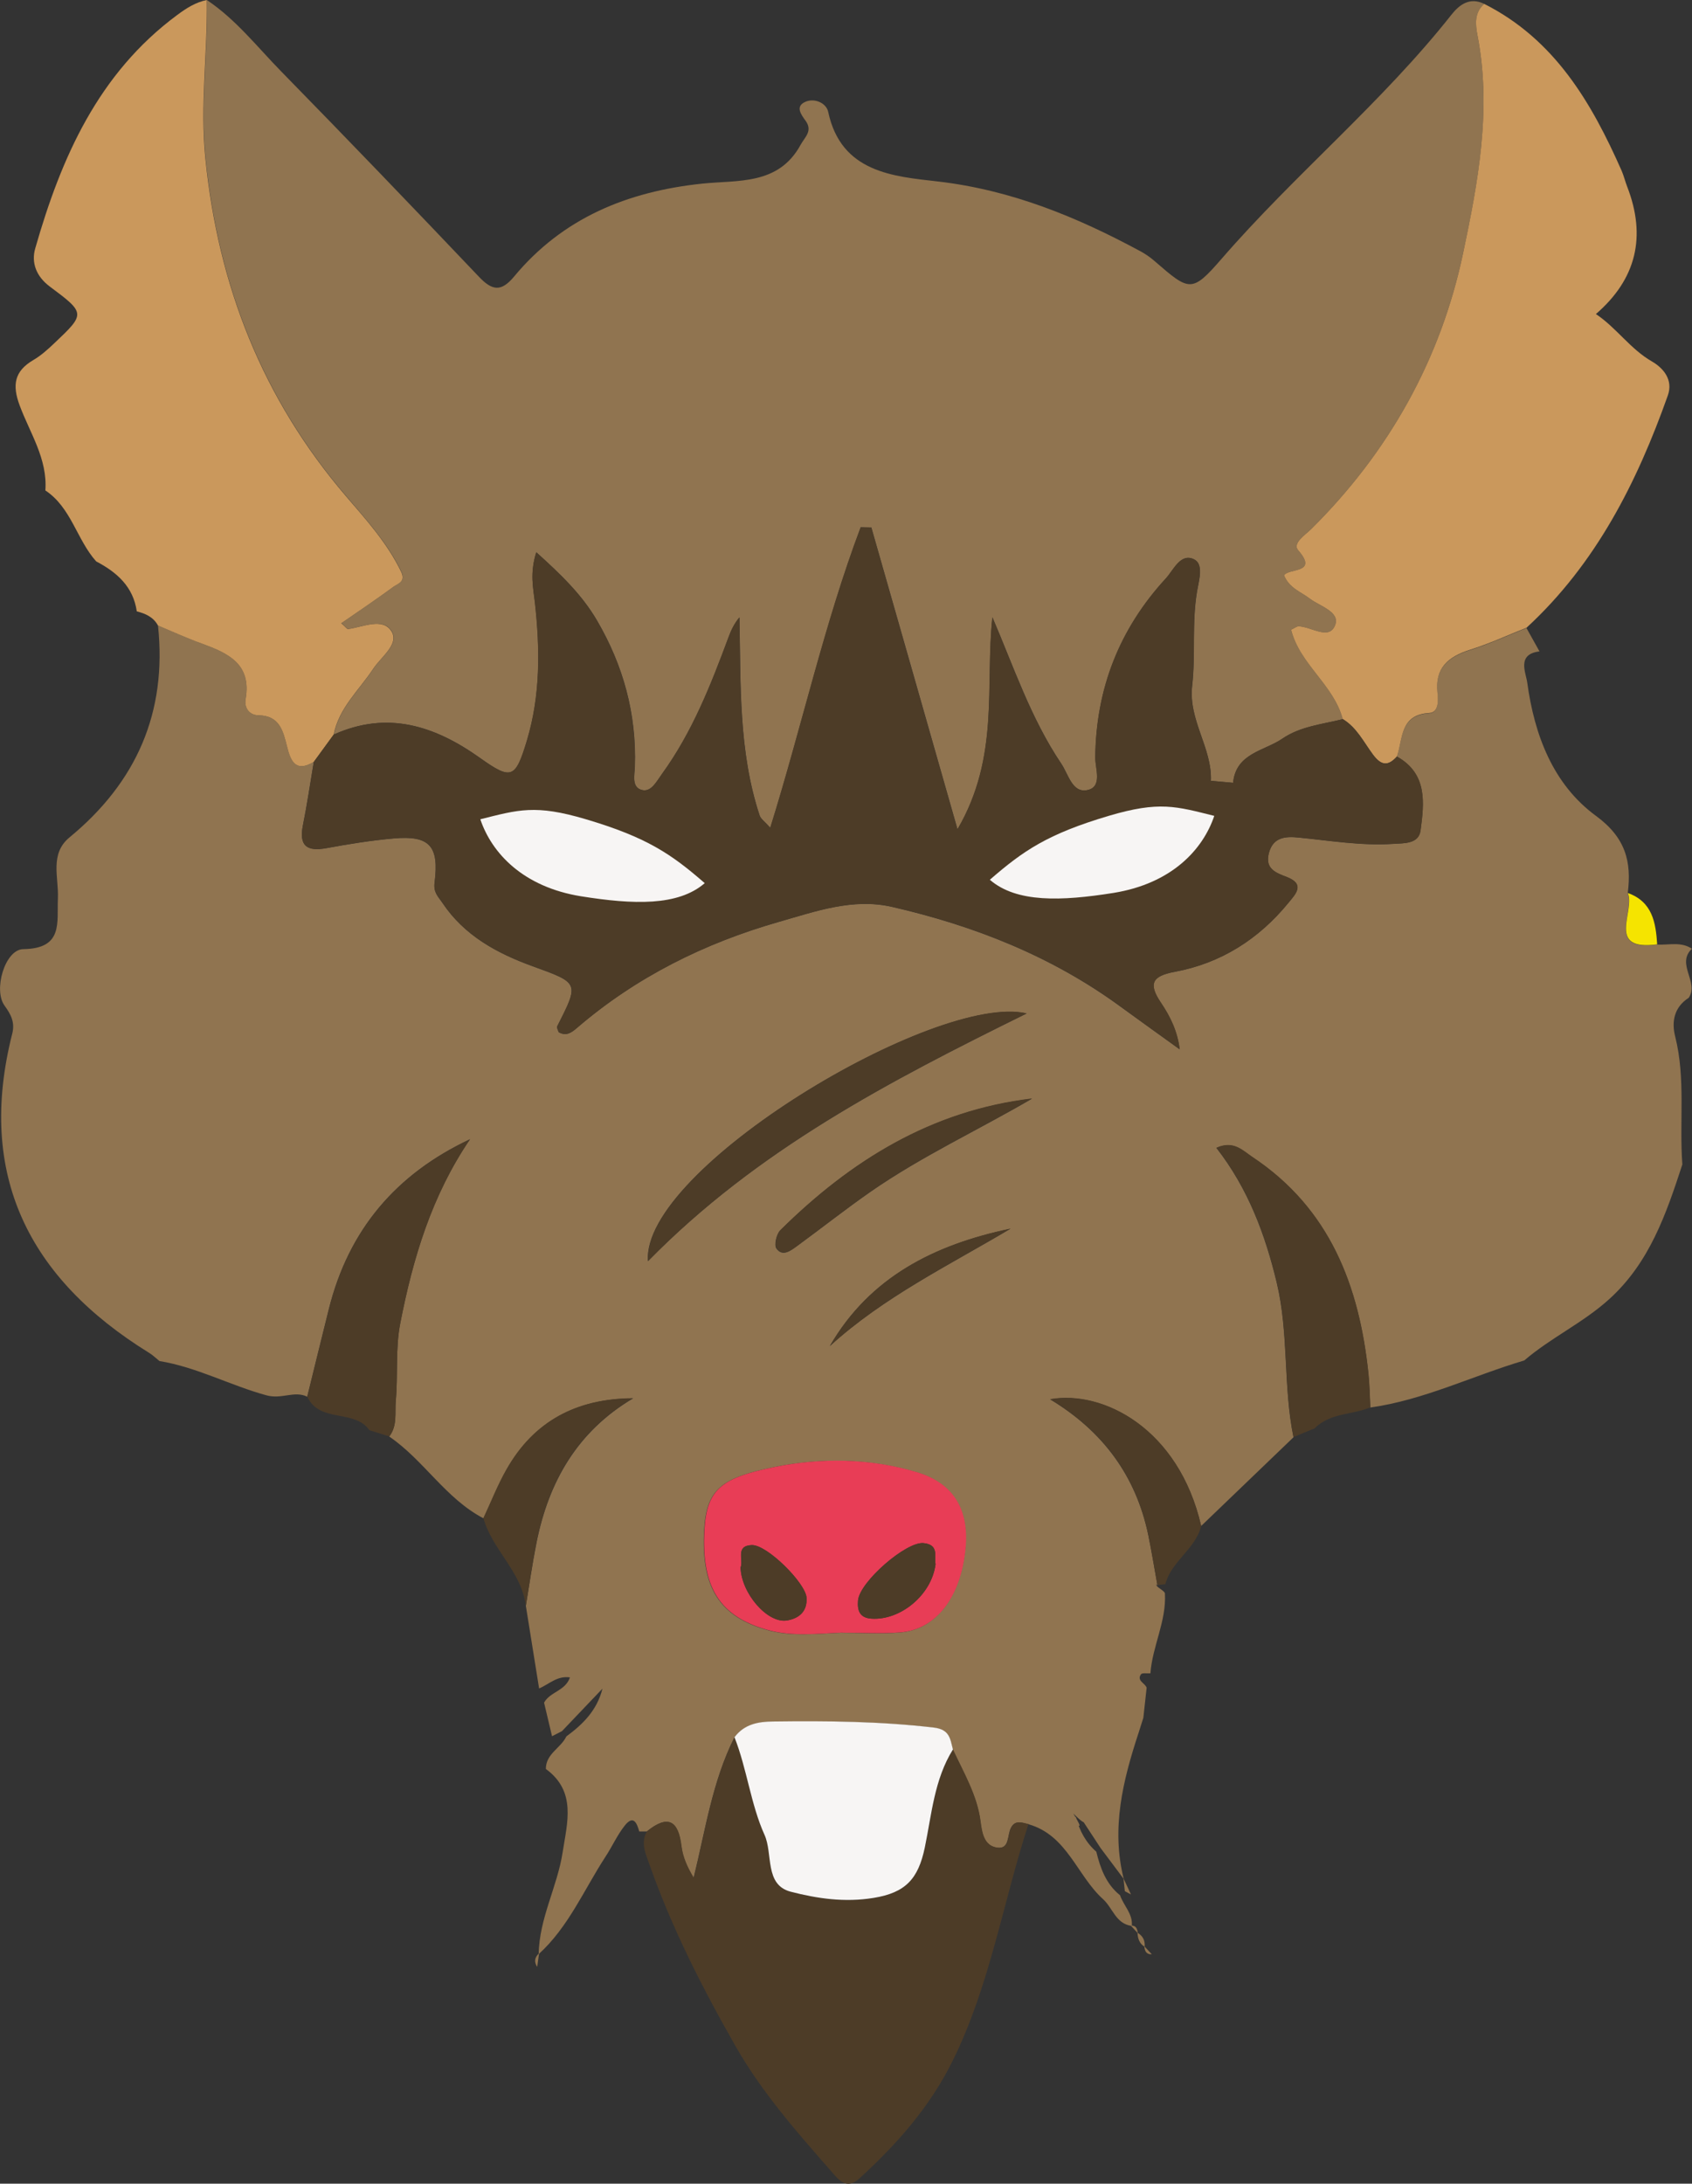 <?xml version="1.0" encoding="UTF-8"?><svg id="Calque_2" xmlns="http://www.w3.org/2000/svg" viewBox="0 0 170.08 219.37"><rect x="0" y="0" width="170.08" height="219.37" fill="#333333" stroke="none"/><defs><style>.cls-1{fill:#f7f5f4;}.cls-2{fill:#f5e400;}.cls-3{fill:#e83d56;}.cls-4{fill:#907450;}.cls-5{fill:#ca985c;}.cls-6{fill:#4d3c27;}</style></defs><g id="Calque_1-2"><g><path class="cls-4" d="m114.44,174.11c-1.57,4.77-2.76,9.59-1.48,14.65-.78-1.04-1.55-2.07-2.33-3.11-.73-1.11-1.46-2.22-2.19-3.34-2.08-4.07,2.72,3.18-.55-.13,2.38,3.91-2.98-2.97.28.41.35,1.34.98,2.51,2.03,3.43.41,1.67.98,3.25,2.39,4.38.35,1.04,1.3,1.86,1.18,3.08-1.61-.21-1.91-1.8-2.88-2.68-2.64-2.38-3.6-6.43-7.51-7.54-.65-.14-1.34-.47-1.77.38-.38.74-.12,2.15-1.38,1.98-1.33-.18-1.53-1.49-1.68-2.65-.34-2.62-1.69-4.86-2.77-7.2-.28-1.04-.3-2.01-1.93-2.2-5.37-.64-10.75-.68-16.14-.61-1.52.02-2.91.28-3.89,1.58-2.22,4.42-2.91,9.3-4.1,14.11-.65-1.07-1.1-2.1-1.23-3.17-.31-2.63-1.38-3.19-3.48-1.49-.25,0-.5,0-.75,0-.24-.84-.58-1.71-1.47-.58-.75.95-1.26,2.1-1.93,3.12-2.16,3.31-3.71,7.05-6.71,9.78.05-3.6,1.88-6.78,2.41-10.25.45-2.94,1.41-6.09-1.69-8.35-.01-1.53,1.51-2.1,2.06-3.27,1.65-1.21,3.08-2.61,3.63-4.8-1.36,1.42-2.72,2.85-4.07,4.27-.33.17-.67.34-1,.51-.27-1.12-.53-2.24-.8-3.37.58-1.09,2.15-1.18,2.6-2.54-1.29-.19-2.11.7-3.1,1.11-.44-2.76-.89-5.52-1.33-8.29.35-2.11.65-4.24,1.07-6.34,1.22-6.11,4.09-11.18,9.71-14.51-5.73.03-9.99,2.33-12.73,7.17-.88,1.56-1.54,3.25-2.31,4.88-3.81-1.99-6-5.85-9.48-8.22.85-1.09.55-2.38.66-3.61.24-2.58-.05-5.15.45-7.77,1.28-6.56,3.17-12.84,7.01-18.48-7.46,3.5-12.2,9.12-14.18,17.03-.74,2.94-1.45,5.89-2.18,8.83-1.31-.63-2.55.29-4.11-.14-3.64-1-7-2.83-10.74-3.44-.35-.28-.67-.6-1.05-.83-12.09-7.47-17.35-17.87-13.75-32.06.29-1.13-.13-1.93-.77-2.81-1.15-1.56.03-5.65,1.88-5.68,4.04-.06,3.37-2.65,3.48-5.13.09-2.07-.85-4.44,1.17-6.1,6.73-5.54,9.82-12.56,8.89-21.28,1.45.6,2.89,1.26,4.36,1.8,2.64.96,5.07,2.01,4.45,5.59-.14.84.35,1.62,1.3,1.63,2.12.03,2.47,1.57,2.86,3.13.37,1.44.86,2.66,2.69,1.55-.36,2.12-.67,4.24-1.09,6.35-.43,2.12.42,2.68,2.4,2.31,2.23-.41,4.48-.77,6.74-.97,3.57-.31,4.57.74,4.09,4.44-.13,1.01.38,1.42.8,2.05,2.2,3.28,5.48,5.05,9.03,6.34,4.71,1.71,4.73,1.65,2.5,6.04-.07.14.09.4.14.59.76.45,1.31.04,1.84-.42,5.95-5.11,12.82-8.52,20.31-10.66,3.69-1.05,7.42-2.41,11.38-1.5,8.28,1.9,16.06,4.97,22.97,10.03,1.97,1.44,3.96,2.85,5.93,4.28-.23-1.85-.97-3.33-1.89-4.69-1.27-1.89-.92-2.67,1.4-3.1,4.63-.86,8.44-3.28,11.42-6.93.68-.84,1.74-1.86-.18-2.6-1.09-.42-2.19-.81-1.79-2.38.42-1.65,1.71-1.7,2.97-1.58,3.16.31,6.29.84,9.48.64,1.15-.07,2.61.02,2.8-1.35.37-2.77.71-5.69-2.37-7.42.6-1.79.29-4.18,3.23-4.35.95-.06.92-1.24.84-1.98-.29-2.53,1.05-3.67,3.26-4.37,1.94-.61,3.8-1.47,5.69-2.22.44.78.88,1.57,1.31,2.35-2.31.28-1.37,2.12-1.23,3.14.72,5.25,2.58,10.22,6.93,13.4,2.94,2.16,3.58,4.57,3.17,7.75.76,1.84-2.25,5.85,2.95,5.16,1.17.07,2.41-.32,3.5.42-1.62,1.55.75,3.35-.32,4.93-1.47.94-1.74,2.4-1.36,3.89,1.07,4.25.4,8.57.72,12.85-1.62,4.96-3.29,9.86-7.36,13.54-2.63,2.38-5.86,3.86-8.53,6.15-5.17,1.53-10.07,3.97-15.48,4.73-.06-1.13-.07-2.27-.19-3.4-.92-8.83-3.89-16.58-11.64-21.74-.98-.65-1.91-1.72-3.64-.94,3.17,4.06,4.9,8.67,6.07,13.56,1.22,5.11.63,10.4,1.68,15.51-3.09,2.97-6.18,5.94-9.28,8.91-2.26-9.8-9.89-13.66-15.18-12.72,5.32,3.21,8.63,7.71,9.87,13.66.34,1.66.61,3.33.91,5-1.98,0,1.87-.06-.12-.06,0,.28.88.63.88.91,2.24,0-2.24,0,0,0,.15,2.79-1.26,5.29-1.46,8.01-.33.03-.83-.07-.95.1-.45.66.42.88.57,1.35-.11,1.01-.22,2.02-.33,3.02m-30.28-8.54c1.94,0,3.88.12,5.8-.03,3.59-.27,6.07-3.5,6.57-8.33.42-4.1-1.27-6.69-4.92-7.78-4.7-1.39-9.59-1.45-14.21-.52-5.31,1.07-6.87,2.19-7.11,6.31-.33,5.78,1.54,8.74,6.38,10.08,2.46.68,4.98.35,7.48.26Zm-19.52-37.33c10.98-11.19,24.23-18.06,38.06-24.88-9.11-2.14-38.76,15.61-38.06,24.88Zm38.58-16.32c-10.09,1.2-18.21,6.23-25.28,13.22-.39.39-.64,1.49-.38,1.84.63.85,1.44.19,2.07-.26,2.48-1.81,4.89-3.72,7.41-5.47,5.13-3.56,10.8-6.18,16.18-9.32Zm-2.14,13.06c-7.64,1.6-14.14,4.85-18.16,11.79,5.41-4.93,11.96-8.1,18.16-11.79Z"/><path class="cls-4" d="m20.79,0c2.92,1.95,5.06,4.71,7.48,7.18,6.68,6.82,13.29,13.7,19.87,20.62,1.33,1.4,2.23,1.55,3.53-.01,4.9-5.9,11.41-8.55,18.89-9.34,3.61-.38,7.68.18,9.91-3.89.43-.79,1.24-1.39.52-2.41-.46-.64-1.11-1.48.01-1.94.9-.37,2.06.14,2.25,1.03,1.3,6.11,6.58,6.48,11.02,6.99,7.41.86,13.99,3.57,20.4,7.03.49.27.97.6,1.39.97,3.51,3.04,3.73,3.23,6.76-.26,7.37-8.49,16.12-15.68,23.11-24.53.79-.99,1.83-1.75,3.26-1.05-1,.89-.88,2.07-.67,3.18,1.44,7.43.06,14.78-1.46,21.91-2.25,10.63-7.45,19.94-15.26,27.67-.61.6-1.92,1.43-1.3,2.14,2.05,2.35-.96,1.76-1.43,2.51.53,1.29,1.69,1.65,2.58,2.33,1.03.79,3.1,1.33,2.54,2.71-.62,1.5-2.39.1-3.66.08-.2,0-.4.17-.75.34.88,3.48,4.29,5.54,5.19,8.99-2.07.51-4.28.73-6.06,1.95-1.83,1.25-4.67,1.45-4.96,4.44l-2.23-.2c.13-3.32-2.28-6.08-1.88-9.56.36-3.14-.05-6.36.5-9.53.18-1.07.69-2.69-.33-3.17-1.35-.64-2.03,1.07-2.81,1.92-4.67,5.07-7.03,11.07-7.1,17.99-.01,1.13.75,2.95-.78,3.28-1.54.33-1.9-1.56-2.65-2.67-3.05-4.53-4.76-9.68-6.91-14.69-.74,6.87.76,14.01-3.51,21.3-3.05-10.69-5.85-20.51-8.66-30.32-.36,0-.72-.01-1.07-.02-3.66,9.72-5.89,19.92-9.09,30.19-.54-.61-.95-.88-1.07-1.24-2.13-6.46-1.89-13.16-2.03-19.9-.53.64-.85,1.31-1.1,2.01-1.78,4.79-3.65,9.54-6.69,13.73-.55.75-1.06,1.81-1.98,1.61-1.11-.25-.76-1.53-.74-2.36.18-5.28-1.16-10.15-3.81-14.68-1.53-2.62-3.66-4.65-6.1-6.85-.66,2.12-.31,3.57-.14,5.03.52,4.67.57,9.32-.8,13.88-1.15,3.83-1.55,4.01-4.72,1.75-4.53-3.22-9.28-4.78-14.69-2.35.53-2.69,2.57-4.47,3.98-6.62.79-1.2,2.61-2.45,1.85-3.73-.87-1.46-2.85-.46-4.37-.26-.14.02-.32-.25-.69-.58,1.8-1.25,3.56-2.43,5.27-3.68.44-.32,1.22-.49.74-1.5-1.39-2.87-3.49-5.18-5.53-7.57-8.38-9.78-12.86-21.1-14.15-33.98-.54-5.39.23-10.59.15-15.88Z"/><path class="cls-5" d="m9.67,56.4c-1.96-2.19-2.5-5.4-5.11-7.13.23-3.17-1.55-5.76-2.58-8.53-.77-2.06-.54-3.45,1.37-4.57.77-.45,1.46-1.07,2.11-1.69,3.13-2.96,3.15-3.01-.45-5.69-1.37-1.02-1.88-2.4-1.47-3.83C6.15,15.84,9.87,7.38,17.82,1.5c.92-.68,1.84-1.27,2.97-1.5.08,5.29-.69,10.49-.15,15.88,1.29,12.88,5.77,24.2,14.15,33.98,2.05,2.39,4.14,4.7,5.53,7.57.49,1.01-.29,1.18-.74,1.5-1.71,1.25-3.46,2.43-5.27,3.68.38.32.55.59.69.58,1.52-.2,3.49-1.2,4.37.26.76,1.28-1.06,2.53-1.85,3.73-1.42,2.15-3.45,3.93-3.98,6.62-.67.91-1.33,1.83-2,2.74-1.84,1.11-2.33-.11-2.69-1.55-.39-1.55-.74-3.1-2.86-3.13-.96-.01-1.45-.79-1.3-1.63.62-3.58-1.82-4.63-4.45-5.59-1.48-.54-2.91-1.19-4.36-1.8-.46-.85-1.25-1.2-2.13-1.42-.36-2.49-2-3.93-4.08-5.02Z"/><path class="cls-5" d="m134.97,72.25c-.9-3.45-4.31-5.5-5.19-8.99.35-.16.55-.34.75-.34,1.27.02,3.04,1.42,3.66-.08.57-1.38-1.51-1.92-2.54-2.71-.89-.68-2.05-1.04-2.58-2.33.46-.75,3.48-.16,1.43-2.51-.62-.71.69-1.54,1.3-2.14,7.81-7.73,13.01-17.04,15.26-27.67,1.51-7.13,2.9-14.48,1.46-21.91-.21-1.11-.34-2.29.67-3.18,7.07,3.56,10.78,9.89,13.82,16.77.22.51.35,1.06.55,1.58q2.94,7.56-3.14,12.81c2.07,1.38,3.44,3.5,5.63,4.76,1.19.69,2.15,1.87,1.6,3.42-3.11,8.76-7.23,16.91-14.2,23.33-1.89.75-3.75,1.61-5.69,2.22-2.21.7-3.55,1.84-3.26,4.37.08.74.12,1.93-.84,1.98-2.94.17-2.63,2.56-3.23,4.35-.89,1-1.58.95-2.42-.18-.93-1.25-1.63-2.72-3.04-3.57Z"/><path class="cls-6" d="m123.95,78.64c.29-2.99,3.13-3.18,4.96-4.44,1.79-1.23,3.99-1.44,6.06-1.95,1.41.85,2.11,2.32,3.04,3.57.84,1.13,1.53,1.18,2.42.18,3.08,1.73,2.74,4.66,2.37,7.42-.18,1.37-1.65,1.28-2.8,1.35-3.19.2-6.33-.33-9.48-.64-1.25-.12-2.55-.08-2.97,1.58-.4,1.57.7,1.97,1.79,2.38,1.92.74.87,1.76.18,2.6-2.98,3.65-6.79,6.07-11.42,6.93-2.31.43-2.67,1.22-1.4,3.1.92,1.36,1.66,2.84,1.89,4.69-1.98-1.43-3.97-2.84-5.93-4.28-6.91-5.06-14.69-8.13-22.97-10.03-3.96-.91-7.69.45-11.38,1.5-7.49,2.14-14.36,5.55-20.31,10.66-.53.46-1.08.86-1.84.42-.05-.2-.21-.45-.14-.59,2.23-4.4,2.21-4.33-2.5-6.04-3.55-1.29-6.83-3.06-9.03-6.34-.42-.63-.93-1.04-.8-2.05.48-3.71-.52-4.75-4.09-4.44-2.26.2-4.51.55-6.74.97-1.99.37-2.83-.18-2.4-2.31.43-2.1.73-4.23,1.09-6.35.67-.91,1.33-1.83,2-2.74,5.41-2.42,10.16-.87,14.69,2.35,3.17,2.25,3.56,2.08,4.72-1.75,1.37-4.56,1.32-9.21.8-13.88-.16-1.46-.52-2.91.14-5.03,2.44,2.2,4.56,4.23,6.1,6.85,2.65,4.53,3.98,9.4,3.81,14.68-.03.84-.37,2.11.74,2.36.91.21,1.43-.85,1.98-1.61,3.04-4.19,4.91-8.93,6.69-13.73.26-.7.57-1.37,1.1-2.01.14,6.74-.1,13.45,2.03,19.9.12.36.53.62,1.07,1.24,3.2-10.27,5.42-20.47,9.09-30.19.36,0,.72.01,1.07.02,2.8,9.82,5.6,19.63,8.66,30.32,4.27-7.3,2.77-14.44,3.51-21.3,2.15,5.01,3.86,10.16,6.91,14.69.75,1.11,1.11,3,2.65,2.67,1.53-.33.77-2.15.78-3.28.07-6.92,2.43-12.92,7.1-17.99.78-.85,1.46-2.55,2.81-1.92,1.02.48.51,2.1.33,3.17-.55,3.17-.14,6.39-.5,9.53-.4,3.48,2.02,6.24,1.88,9.56"/><path class="cls-6" d="m103.38,183.25c-2.58,7.92-3.88,16.24-7.63,23.8-2.29,4.62-5.59,8.34-9.33,11.77-1.31,1.21-2.09.2-2.81-.63-3.5-3.99-7.01-7.97-9.66-12.61-3.36-5.89-6.44-11.93-8.69-18.34-.34-.96-.9-2.13-.23-3.26,2.1-1.7,3.17-1.13,3.48,1.49.13,1.07.58,2.1,1.23,3.17,1.18-4.81,1.87-9.69,4.1-14.11,1.26,3.21,1.64,6.77,3.02,9.81.86,1.9-.02,5.02,2.63,5.71,2.67.69,5.43,1.1,8.35.62,3.17-.52,4.47-1.89,5.13-5.05.7-3.31.95-6.85,2.83-9.86,1.08,2.34,2.43,4.57,2.77,7.2.15,1.16.35,2.47,1.68,2.65,1.26.17,1-1.24,1.38-1.98.43-.85,1.12-.52,1.77-.38Z"/><path class="cls-3" d="m84.67,164.01c-2.5.1-5.02.42-7.48-.26-4.85-1.34-6.71-4.3-6.38-10.08.23-4.12,1.8-5.24,7.11-6.31,4.62-.93,9.51-.88,14.21.52,3.65,1.08,5.34,3.68,4.92,7.78-.49,4.83-2.97,8.06-6.57,8.33-1.92.15-3.87.03-5.8.03Zm9.37-6.87c-.15-.72.41-1.97-1.22-2.12-1.74-.16-6.41,3.89-6.57,5.76-.08.97.12,1.76,1.37,1.83,2.9.18,6.03-2.38,6.42-5.47Zm-19.6.32c.06,2.58,2.7,5.65,4.66,5.33,1.14-.19,2.06-.84,1.97-2.28-.09-1.47-3.98-5.35-5.51-5.29-1.68.07-.8,1.51-1.12,2.24Z"/><path class="cls-1" d="m95.79,175.75c-1.88,3.01-2.14,6.55-2.83,9.86-.66,3.16-1.95,4.53-5.13,5.05-2.92.48-5.68.07-8.35-.62-2.65-.69-1.77-3.81-2.63-5.71-1.38-3.05-1.76-6.61-3.02-9.81.98-1.31,2.38-1.57,3.89-1.58,5.39-.07,10.77-.02,16.14.61,1.63.19,1.65,1.16,1.93,2.2Z"/><path class="cls-6" d="m39.12,144.3c-.66-.21-1.32-.42-1.98-.62-1.52-2.16-5.01-.68-6.25-3.37.73-2.94,1.44-5.89,2.18-8.83,1.98-7.9,6.72-13.53,14.18-17.03-3.84,5.65-5.73,11.92-7.01,18.48-.51,2.62-.22,5.19-.45,7.77-.11,1.22.18,2.52-.66,3.61Z"/><path class="cls-6" d="m137.76,141.38c-1.84.77-4.06.54-5.61,2.11-.71.29-1.42.58-2.12.88-1.05-5.12-.46-10.4-1.68-15.51-1.17-4.89-2.9-9.5-6.07-13.56,1.73-.78,2.66.29,3.64.94,7.75,5.16,10.72,12.91,11.64,21.74.12,1.13.13,2.27.19,3.4Z"/><path class="cls-6" d="m65.15,126.68c-.7-9.26,28.96-27.02,38.06-24.88-13.84,6.82-27.08,13.68-38.06,24.88Z"/><path class="cls-6" d="m52.85,161.31c-.41-3.42-3.37-5.61-4.26-8.8.76-1.63,1.42-3.32,2.31-4.88,2.74-4.84,7-7.13,12.73-7.17-5.63,3.33-8.49,8.39-9.71,14.51-.42,2.1-.71,4.23-1.07,6.34Z"/><path class="cls-6" d="m120.75,153.28c-.57,2.35-3.01,3.54-3.61,5.87-.27.02-.53.05-.8.07-.3-1.67-.57-3.34-.91-5-1.23-5.95-4.54-10.45-9.87-13.66,5.3-.94,12.92,2.92,15.18,12.72Z"/><path class="cls-6" d="m103.73,110.36c-5.38,3.14-11.05,5.76-16.18,9.32-2.52,1.75-4.93,3.66-7.41,5.47-.63.46-1.44,1.12-2.07.26-.26-.35-.01-1.45.38-1.84,7.07-6.99,15.18-12.02,25.28-13.22Z"/><path class="cls-6" d="m101.59,123.42c-6.2,3.68-12.75,6.86-18.16,11.79,4.02-6.94,10.52-10.19,18.16-11.79Z"/><path class="cls-2" d="m163.63,89.71c2.46.88,2.81,2.95,2.95,5.16-5.2.69-2.18-3.31-2.95-5.16Z"/><path class="cls-4" d="m115.03,195.52c.25.27.5.54.75.81-.56.02-.72-.34-.75-.81Z"/><path class="cls-4" d="m114.34,194.16c.54.32.78.79.72,1.41-.54-.32-.69-.84-.72-1.41Z"/><path class="cls-4" d="m113.67,193.45c.54-.04.65.33.7.75-.23-.25-.47-.5-.7-.75Z"/><path class="cls-4" d="m113.07,189.99c-.05-.43-.09-.86-.14-1.29.25.54.51,1.08.76,1.62-.21-.11-.41-.22-.62-.33Z"/><path class="cls-4" d="m54.19,196.23c-.06.45-.13.91-.19,1.36-.34-.51-.26-.96.19-1.36Z"/><path class="cls-6" d="m94.04,157.14c-.4,3.09-3.53,5.65-6.42,5.47-1.25-.08-1.45-.87-1.37-1.83.16-1.86,4.83-5.92,6.57-5.76,1.63.15,1.07,1.4,1.22,2.12Z"/><path class="cls-6" d="m74.45,157.46c.32-.73-.56-2.18,1.12-2.24,1.53-.06,5.42,3.82,5.51,5.29.08,1.44-.83,2.09-1.97,2.28-1.96.33-4.6-2.74-4.66-5.33Z"/><path class="cls-1" d="m48.28,82.3c1.15,3.41,4.3,6.8,10.12,7.74,5.27.84,9.76,1,12.44-1.32-3.36-2.92-5.81-4.6-11.95-6.42-5.09-1.51-6.78-.95-10.6,0Z"/><path class="cls-1" d="m122.06,81.96c-1.15,3.41-4.3,6.8-10.12,7.74-5.27.84-9.76,1-12.44-1.32,3.36-2.92,5.81-4.6,11.95-6.42,5.09-1.51,6.78-.95,10.6,0Z"/></g></g></svg>